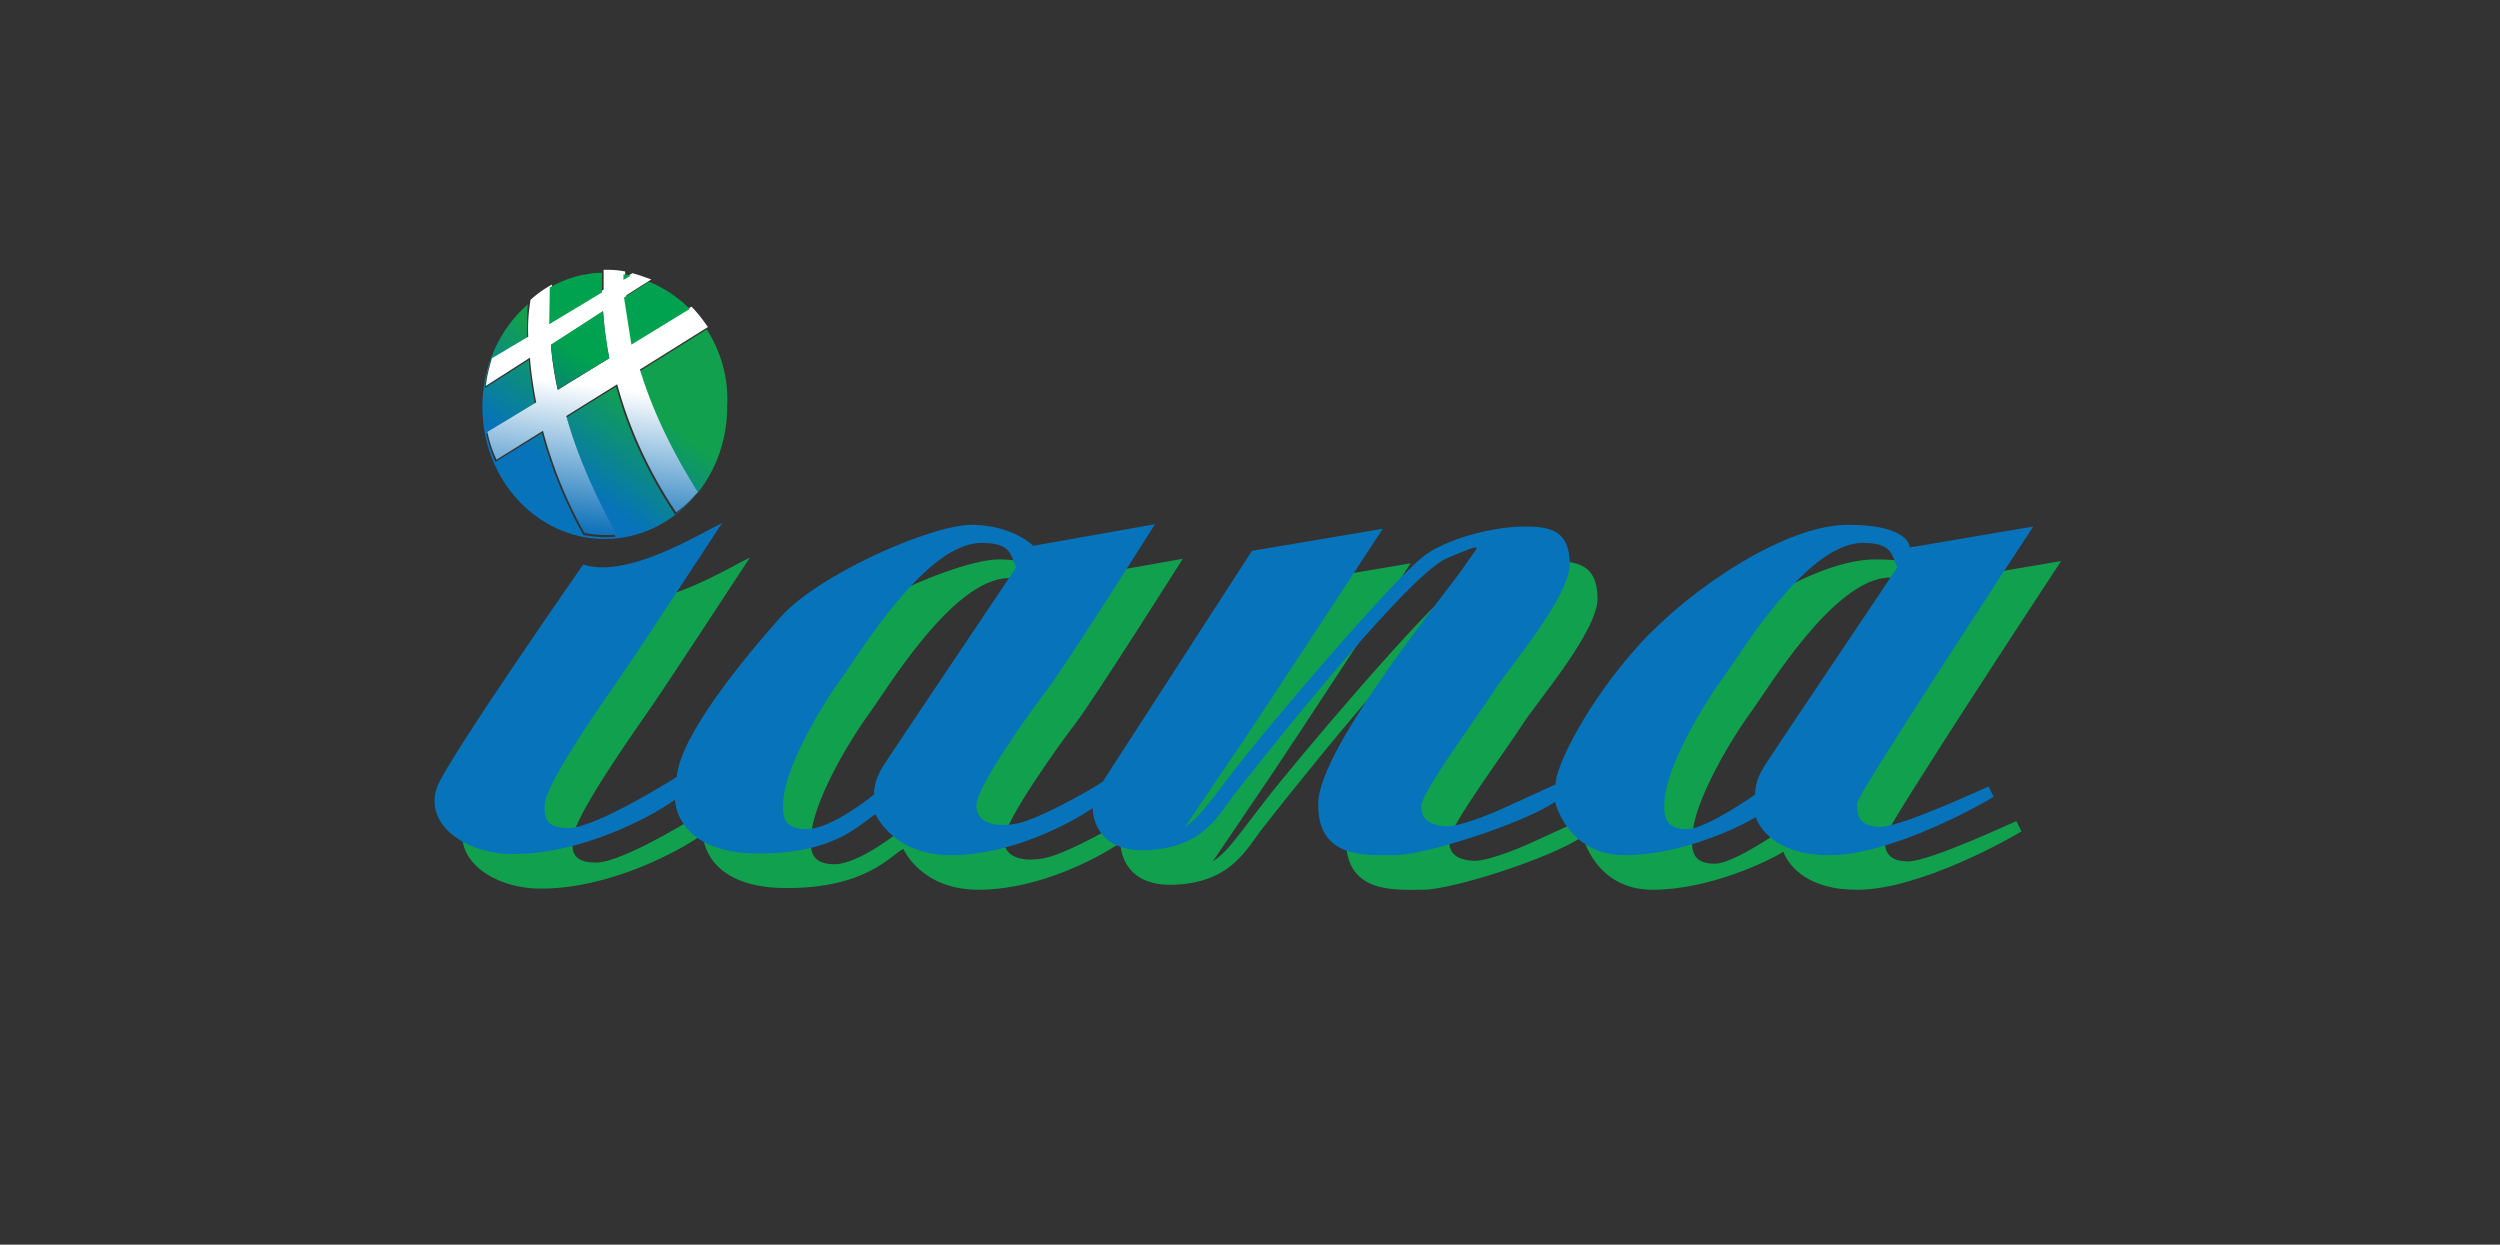 <svg xmlns:svg="http://www.w3.org/2000/svg" xmlns="http://www.w3.org/2000/svg" xmlns:xlink="http://www.w3.org/1999/xlink" viewBox="0 0 120 59.745" version="1.1">
  <rect x="0" y="0" width="120" height="59.745" fill="#333333" stroke="none"/>
  <linearGradient id="b" gradientUnits="userSpaceOnUse" x1="103.198" x2="113.908" y1="68.351" y2="53.278">
    <stop offset="0" stop-color="#0673ba"/>
    <stop offset="1" stop-color="#11a14e"/>
  </linearGradient>
  <linearGradient id="c" gradientUnits="userSpaceOnUse" x1="110.163" x2="106.894" y1="53.125" y2="78.358">
    <stop offset="0" stop-color="#fff"/>
    <stop offset="1" stop-color="#1173ba"/>
  </linearGradient>
  <linearGradient id="a">
    <stop offset="0" stop-color="#115da6"/>
    <stop offset="1" stop-color="#00a14f"/>
  </linearGradient>
  <linearGradient id="d" gradientUnits="userSpaceOnUse" x1="90.577" x2="101.263" xlink:href="#a" y1="58.384" y2="43.344"/>
  <linearGradient id="e" gradientUnits="userSpaceOnUse" x1="95.398" x2="105.993" xlink:href="#a" y1="61.617" y2="46.705"/>
  <linearGradient id="f" gradientUnits="userSpaceOnUse" x1="100.864" x2="111.578" xlink:href="#a" y1="66.348" y2="51.269"/>
  <linearGradient id="g" gradientUnits="userSpaceOnUse" x1="95.855" x2="106.652" xlink:href="#a" y1="62.7" y2="47.506"/>
  <g transform="matrix(0.272,0,0,0.272,-1.272,4.084)">
    <path d="m 341.4,137 c -4,0 -4.2,-2.4 -4.1,-4.2 0.1,-1.7 31.1,-48.8 31.1,-48.8 l -21.8,3.7 c 0,0 0.1,-4 -10.9,-4 -11,0 -27.7,11.1 -36.9,21.2 -9.2,10.2 -14.8,21.6 -14.7,24.6 l -9.4,4.3 c 0,0 -7,3.2 -10,3.1 -2.9,-0.2 -4.3,-1.2 -4.3,-3.6 0,-2.4 10.3,-16.3 12.9,-20.4 2.7,-4.2 13.4,-16.6 13.3,-22.4 -0.1,-5.8 -3.4,-6.5 -8,-6.5 -4.6,0 -12.3,1.6 -17.2,4.8 -4.9,3.2 -28.1,30.5 -33.7,37.8 -5.6,7.3 -6.7,8.9 -9,10.4 l 10.7,-15.8 c 2.6,-3.8 24.2,-36.8 24.2,-36.8 l -23.1,3.9 -26.3,40.7 c -1.1,0.9 -11.1,6.6 -15.1,7.4 -4,0.8 -7.5,-0.1 -7.2,-3.5 0.3,-3.3 9.3,-16 12.6,-20.3 3.3,-4.3 18.9,-29 18.9,-29 l -21.5,3.8 c 0,0 -3.5,-3.6 -10.7,-3.7 -7.2,-0.1 -27.2,8.8 -33.8,16.2 -6.6,7.4 -17.8,21 -18.4,28.3 0,0 -13.9,8.8 -18.9,9 -4.4,0.1 -4.5,-2 -4.4,-4.1 0.2,-4 11.1,-19.3 14.2,-23.8 3.1,-4.5 17.1,-25.9 17.1,-25.9 -3.5,1.6 -16.6,9.9 -24.5,7.3 0,0 -24,34.4 -25.8,39.3 -2.3,6.5 4.8,11.7 13.2,11.8 12.2,0.1 24.7,-6.6 28.8,-9.6 0,0 0,9.4 14.5,9.5 14.5,0.1 18.7,-5.9 20.9,-6.9 0,0 3.1,7.3 13.5,7.2 10.4,-0.1 20.5,-5.4 24.8,-8.3 0,0 -0.2,8 9.9,7.4 10.1,-0.6 12.4,-6.6 15.7,-10.6 0,0 29.5,-37.8 36.9,-40.9 7.4,-3.1 5.5,-2.3 3.1,1.4 -2.4,3.7 -25.6,31.8 -25.8,41.8 -0.2,10 8.6,9.2 13.6,9.2 5,0 22.2,-5.4 28.2,-9.4 0,0 2.2,9.4 12.3,9.4 10.1,0 20.5,-5.1 23.1,-6.7 0,0 2,6.8 13.2,6.7 11.2,-0.1 27.4,-9.4 28.8,-10.3 l -0.9,-1.8 c 0.3,-0.2 -15.2,7.1 -19.1,7.1 z M 166,125.5 c -1.2,1.8 -2.2,3.6 -2.2,5.9 0,0 -7.4,6.1 -11.9,6.1 -4.4,0 -4.2,-2.9 -4.1,-4.9 0.3,-6 6.6,-16.7 10.4,-21.9 3,-4.1 14.6,-23.5 24.4,-23.7 5.6,-0.1 5.3,2.3 6.3,4.3 0.1,-0.1 -21.7,32.2 -22.9,34.2 z m 155.5,-0.1 c -1.2,1.8 -2.2,3.6 -2.2,5.9 0,0 -8.5,6 -11.9,6.1 -4.4,0.1 -4.2,-2.9 -4.1,-4.9 0.3,-6 6.6,-16.7 10.4,-21.9 3,-4.1 14.6,-23.5 24.4,-23.7 5.6,-0.1 5.3,2.3 6.3,4.3 0.1,-0.1 -21.7,32.3 -22.9,34.2 z" style="fill:#11a14e"/>
    <path d="m 336.5,130.9 c -4,0 -4.2,-2.4 -4.1,-4.2 0.1,-1.7 31.1,-48.8 31.1,-48.8 l -21.8,3.7 c 0,0 0.1,-4 -10.9,-4 -11,0 -27.7,11.1 -36.9,21.2 -9.2,10.2 -14.8,21.6 -14.7,24.6 l -9.4,4.3 c 0,0 -7,3.2 -10,3.1 -2.9,-0.2 -4.3,-1.2 -4.3,-3.6 0,-2.4 10.3,-16.3 12.9,-20.4 2.7,-4.2 13.4,-16.6 13.3,-22.4 -0.1,-5.8 -3.4,-6.5 -8,-6.5 -4.6,0 -12.3,1.6 -17.2,4.8 -4.9,3.2 -28.1,30.5 -33.7,37.8 -5.6,7.3 -6.7,8.9 -9,10.4 l 10.7,-15.8 c 2.6,-3.8 24.2,-36.8 24.2,-36.8 l -23.1,3.9 -26.3,40.7 c -1.1,0.9 -11.1,6.6 -15.1,7.4 -4,0.8 -7.5,-0.1 -7.2,-3.5 0.3,-3.3 9.3,-16 12.6,-20.3 3.3,-4.3 18.9,-29 18.9,-29 L 187,81.3 c 0,0 -3.5,-3.6 -10.7,-3.7 -7.2,-0.1 -27.2,8.8 -33.8,16.2 -6.6,7.4 -17.8,21 -18.4,28.3 0,0 -13.9,8.8 -18.9,9 -4.4,0.1 -4.5,-2 -4.4,-4.1 0.2,-4 11.1,-19.3 14.2,-23.8 3.1,-4.5 17.1,-25.9 17.1,-25.9 -3.5,1.6 -16.6,9.9 -24.5,7.3 0,0 -24,34.4 -25.8,39.3 -2.3,6.5 4.8,11.7 13.2,11.8 12.2,0.1 24.7,-6.6 28.8,-9.6 0,0 0,9.4 14.5,9.5 14.5,0.1 18.7,-5.9 20.9,-6.9 0,0 3.1,7.3 13.5,7.2 10.4,-0.1 20.5,-5.4 24.8,-8.3 0,0 -0.2,8 9.9,7.4 10.2,-0.6 12.4,-6.6 15.7,-10.6 0,0 29.5,-37.8 36.9,-40.9 7.4,-3.1 5.5,-2.3 3.1,1.4 -2.4,3.7 -25.6,31.8 -25.8,41.8 -0.2,10 8.6,9.2 13.6,9.2 5,0 22.2,-5.4 28.2,-9.4 0,0 2.2,9.4 12.3,9.4 10.1,0 20.5,-5.1 23.1,-6.7 0,0 2,6.8 13.2,6.7 11.2,-0.1 27.4,-9.4 28.8,-10.3 l -0.9,-1.8 c 0.2,-0.2 -15.2,7.1 -19.1,7.1 z M 161.1,119.3 c -1.2,1.8 -2.2,3.6 -2.2,5.9 0,0 -7.4,6.1 -11.9,6.1 -4.5,0 -4.2,-2.9 -4.1,-4.9 0.3,-6 6.6,-16.7 10.4,-21.9 3,-4.1 14.6,-23.5 24.4,-23.7 5.6,-0.1 5.3,2.3 6.3,4.3 0.1,-0.1 -21.7,32.3 -22.9,34.2 z m 155.5,0 c -1.2,1.8 -2.2,3.6 -2.2,5.9 0,0 -8.5,6 -11.9,6.1 -4.4,0.1 -4.2,-2.9 -4.1,-4.9 0.3,-6 6.6,-16.7 10.4,-21.9 3,-4.1 14.6,-23.5 24.4,-23.7 5.6,-0.1 5.3,2.3 6.3,4.3 0.1,-0.1 -21.7,32.3 -22.9,34.2 z" style="fill:#0673ba"/>
    <path d="m 129.4,43.1 -12,7.5 c 2.2,7.5 5.8,14.6 10.2,21.6 -1.1,1.3 -2.4,2.5 -3.8,3.6 -4.5,-6.8 -8.2,-14.4 -10.4,-22.6 l -9,5.6 c 2.1,7.1 5.2,14 8.9,20.9 -0.5,0 -1,0.1 -1.6,0.1 -1.4,0 -2.8,-0.2 -4.1,-0.4 -3.1,-5.6 -5.6,-11.6 -7.3,-18 l -8.2,5.1 c -0.7,-1.6 -1.2,-3.2 -1.6,-4.9 l 8.6,-5.2 C 98.6,53.8 98.2,51.2 98,48.5 l -7.8,5 c 0.2,-1.7 0.6,-3.4 1.1,-4.9 l 6.4,-3.8 c 0,-2 0,-4 0.1,-6.1 -4.9,4.3 -8,10.8 -8,18.1 0,12.9 9.7,23.3 21.6,23.3 11.9,0 21.6,-10.4 21.6,-23.3 0.3,-5.3 -1.2,-9.9 -3.6,-13.7 z" style="fill:url(#b)"/>
    <path d="m 97.9,44.4 -6.4,3.8 c -0.5,1.6 -0.9,3.2 -1.1,4.9 l 7.8,-5 c 0.2,2.7 0.6,5.3 1.1,7.9 l -8.6,5.2 c 0.3,1.7 0.9,3.4 1.6,4.9 l 8.2,-5.1 c 1.7,6.4 4.2,12.5 7.3,18 1.3,0.3 2.7,0.4 4.1,0.4 0.5,0 1,0 1.6,-0.1 -3.8,-6.9 -6.9,-13.8 -8.9,-20.9 l 9,-5.6 c 2.2,8.2 5.9,15.9 10.4,22.6 a 18.48,18.48 0 0 0 3.8,-3.6 c -4.4,-7 -7.9,-14.1 -10.2,-21.6 l 12,-7.5 c -0.9,-1.3 -1.8,-2.5 -2.9,-3.6 l -10.3,6.3 c -0.6,-2.7 -1,-5.5 -1.2,-8.3 l 4.4,-2.8 c -1.1,-0.4 -2.2,-0.8 -3.3,-1.1 l -1.3,0.7 v -1 c -1,-0.2 -2,-0.3 -3.1,-0.3 h -0.7 v 3.5 l -9.3,5.6 c -0.1,-2.1 0,-4.3 0.2,-6.5 -1.3,0.7 -2.6,1.6 -3.8,2.7 -0.4,2.5 -0.5,4.5 -0.4,6.5 z m 13.2,-4.5 c 0.2,2.8 0.5,5.6 1.1,8.3 l -9.1,5.6 a 53.89,53.89 0 0 1 -1.2,-7.9 z" style="fill:url(#c)"/>
    <path d="m 101.6,42.2 9.3,-5.6 v -3.5 c -3.3,0.1 -6.4,1 -9.2,2.6 z" style="fill:url(#d)"/>
    <path d="m 116,33.6 c -0.4,-0.1 -0.8,-0.1 -1.3,-0.2 v 1 z" style="fill:url(#e)"/>
    <path d="m 116.1,45.8 10.3,-6.3 c -2.1,-2.1 -4.5,-3.7 -7.2,-4.8 l -4.4,2.8 z" style="fill:url(#f)"/>
    <path d="m 112.2,48.2 c -0.5,-2.7 -0.9,-5.5 -1.1,-8.3 l -9.2,5.9 c 0.2,2.7 0.7,5.3 1.2,7.9 z" style="fill:url(#g)"/>
  </g>
</svg>
